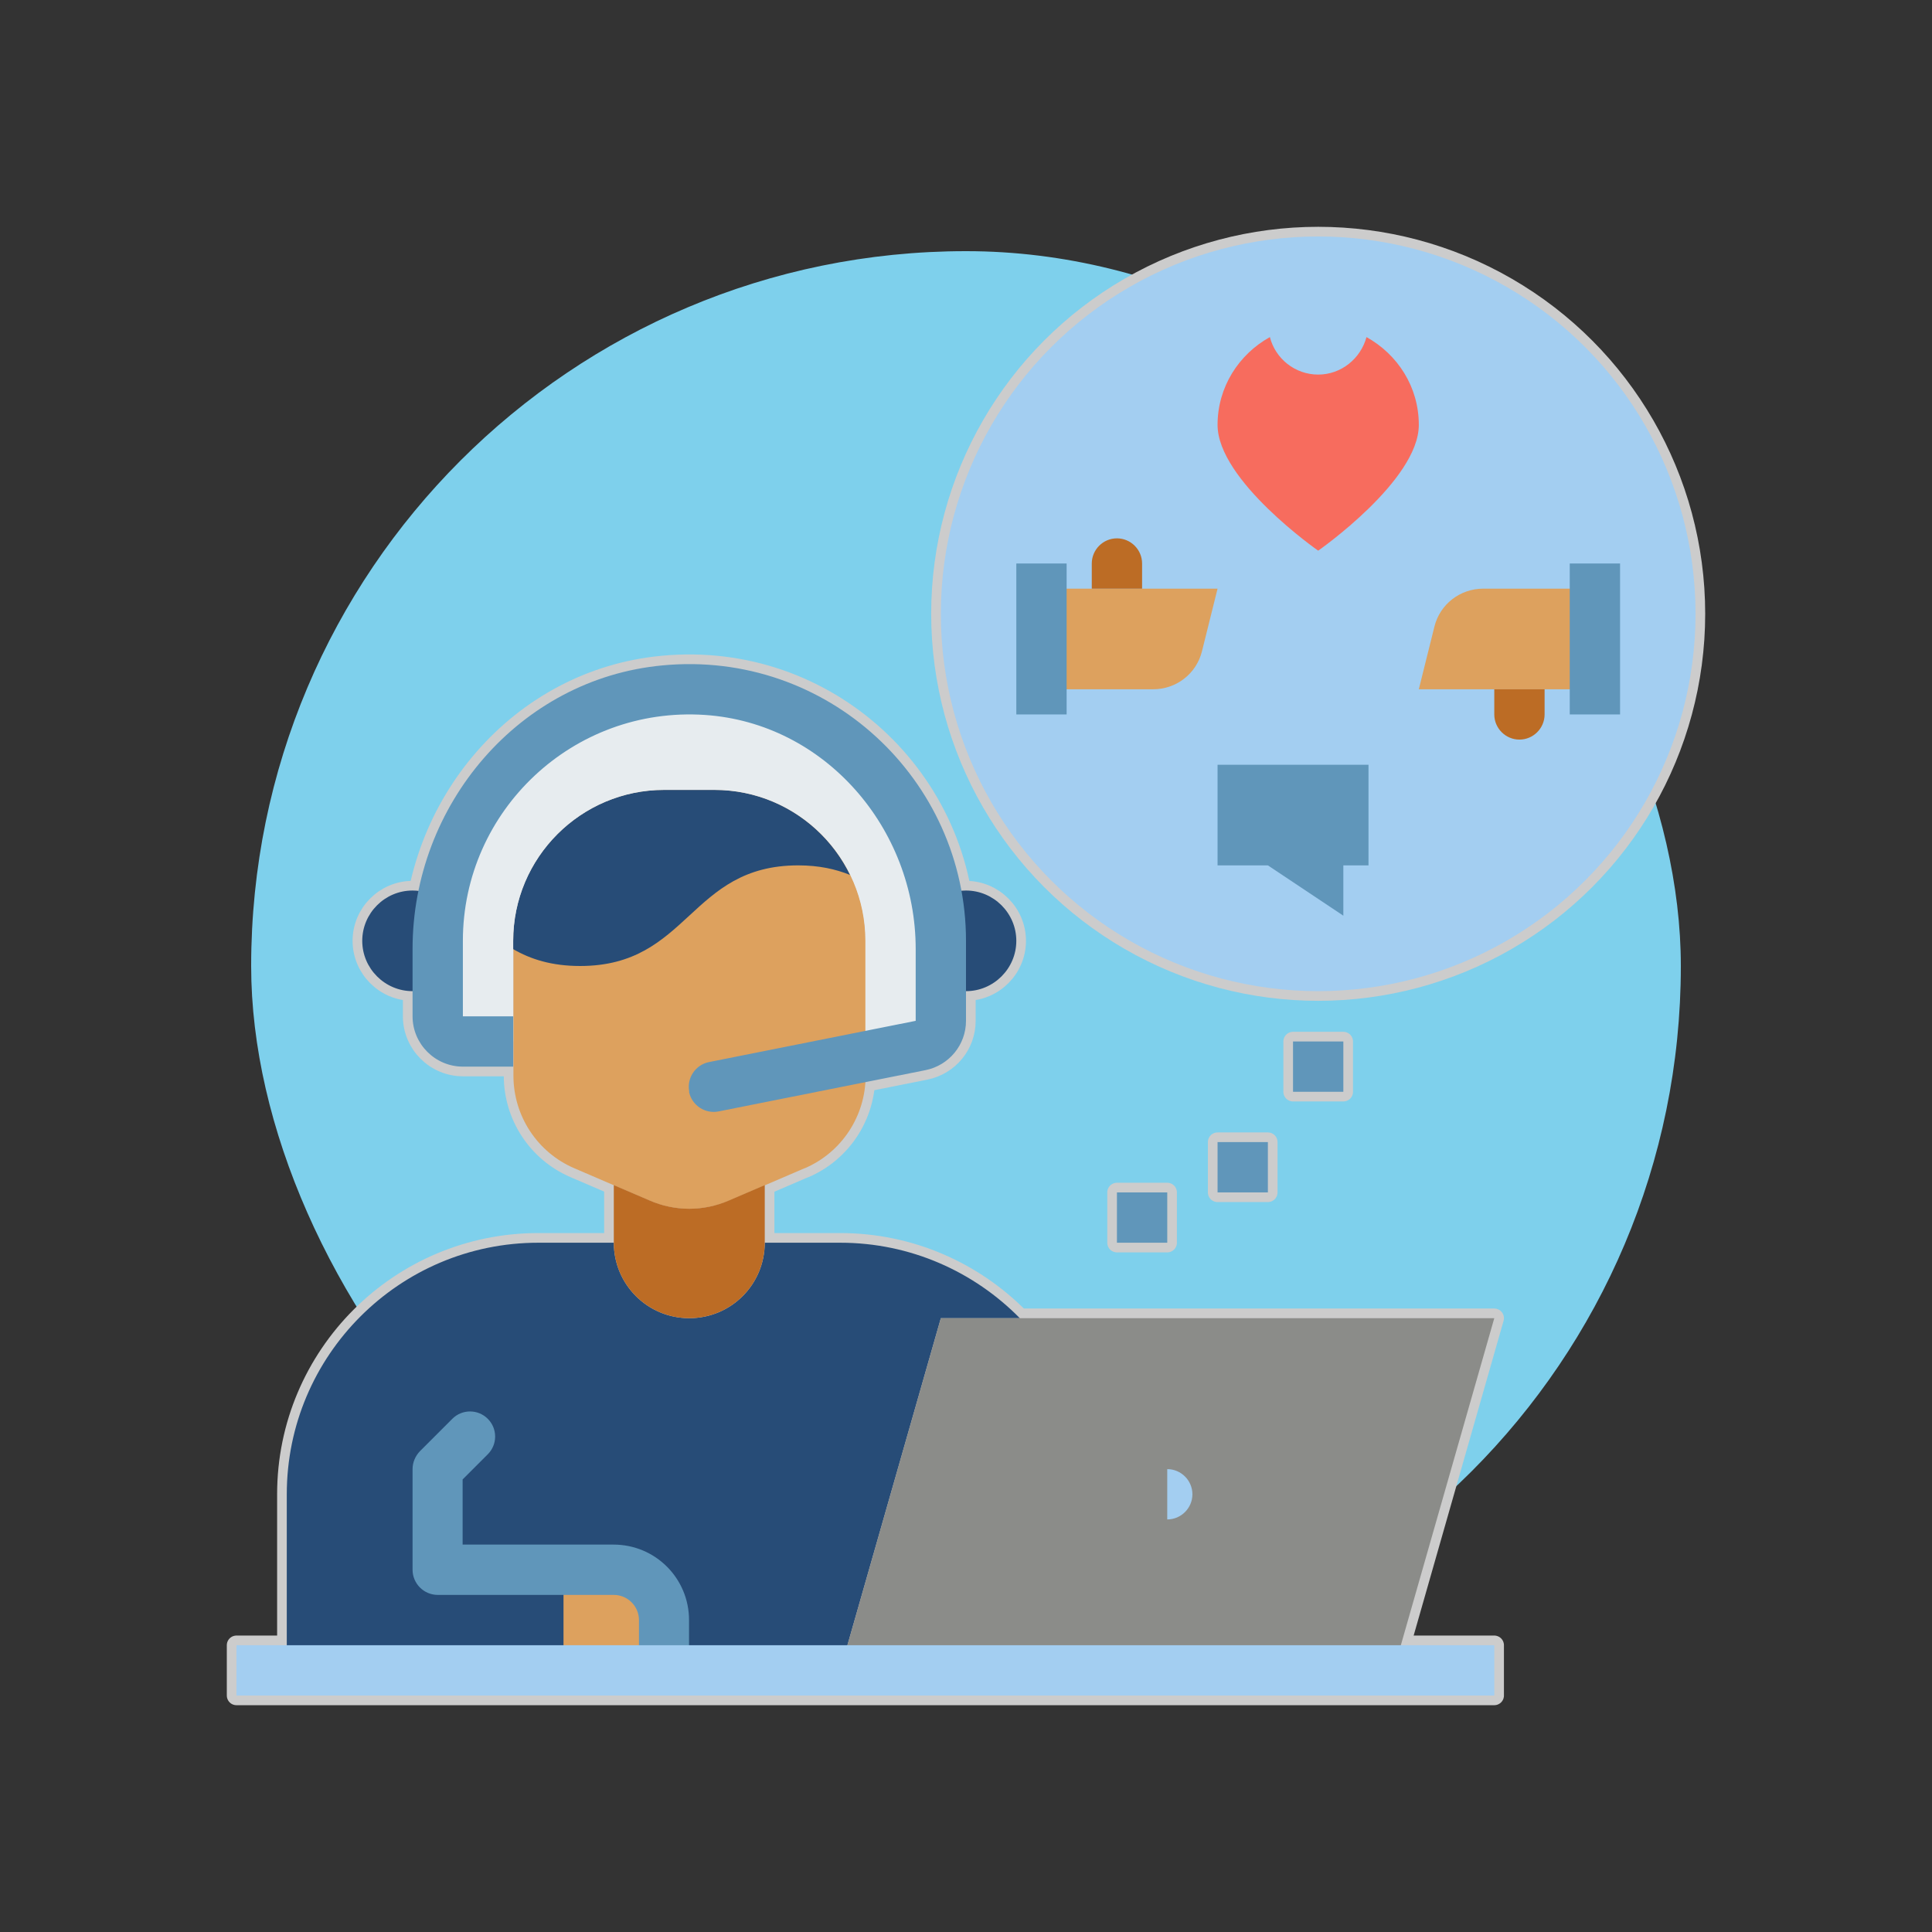 <!DOCTYPE svg PUBLIC "-//W3C//DTD SVG 1.1//EN" "http://www.w3.org/Graphics/SVG/1.1/DTD/svg11.dtd">
<!-- Uploaded to: SVG Repo, www.svgrepo.com, Transformed by: SVG Repo Mixer Tools -->
<svg width="800px" height="800px" viewBox="-6.4 -6.4 76.80 76.80" data-name="Layer 1" id="Layer_1" xmlns="http://www.w3.org/2000/svg" fill="#000000">
<rect x="-6.4" y="-6.4" width="76.80" height="76.80" fill="#333333" stroke="none"/>
<g id="SVGRepo_bgCarrier" stroke-width="0" transform="translate(8.32,8.32), scale(0.74)">
<rect x="-6.4" y="-6.4" width="76.80" height="76.80" rx="38.4" fill="#7ed0ec" strokewidth="0"/>
</g>
<g id="SVGRepo_tracerCarrier" stroke-linecap="round" stroke-linejoin="round" stroke="#CCCCCC" stroke-width="0.768">
<defs>
<style> .cls-1 { fill: #f76c5e; } .cls-2 { fill: #e7ecef; } .cls-3 { fill: #8b8c89; } .cls-4 { fill: #bc6c25; } .cls-5 { fill: #a3cef1; } .cls-6 { fill: #dda15e; } .cls-7 { fill: #6096ba; } .cls-8 { fill: #274c77; } </style>
</defs>
<path class="cls-6" d="M25.58,40.04l-3,1.29c-1.01,.43-2.15,.43-3.15,0l-3-1.29c-1.47-.63-2.42-2.08-2.42-3.68v-5.36c0-3.31,2.69-6,6-6h2c3.31,0,6,2.69,6,6v5.36c0,1.6-.95,3.05-2.42,3.68Z"/>
<path class="cls-8" d="M34.14,46c-1.82-1.85-4.35-3-7.14-3h-3c0,1.66-1.34,3-3,3s-3-1.34-3-3h-3c-5.52,0-10,4.48-10,10v7H27l4-14h3.14Z"/>
<path class="cls-6" d="M16,56h2c1.1,0,2,.9,2,2v2h-4v-4h0Z"/>
<path class="cls-8" d="M11,32.73c-.29,.17-.64,.27-1,.27-1.1,0-2-.9-2-2s.9-2,2-2c.42,0,.81,.13,1.14,.36"/>
<path class="cls-8" d="M31,32.73c.29,.17,.64,.27,1,.27,1.1,0,2-.9,2-2s-.9-2-2-2c-.42,0-.81,.13-1.14,.36"/>
<path class="cls-4" d="M18,40.71l1.42,.61c1.01,.44,2.15,.44,3.16,0l1.42-.61v2.29c0,1.66-1.34,3-3,3s-3-1.34-3-3v-2.29Z"/>
<polyline class="cls-3" points="27 60 31 46 53 46 49 60"/>
<path class="cls-8" d="M27.4,28.38h-.01c-.57-.23-1.23-.38-2.06-.38-4.33,0-4.33,4-8.67,4-1.13,0-1.97-.27-2.66-.67v-.33c0-3.31,2.69-6,6-6h2c2.37,0,4.42,1.38,5.39,3.38h.01Z"/>
<path class="cls-2" d="M28,35.6v-4.6c0-3.31-2.69-6-6-6h-2c-3.31,0-6,2.69-6,6v4h-2c-.55,0-1-.45-1-1v-3c0-5.52,4.48-10,10-10,2.76,0,5.26,1.12,7.07,2.93s2.93,4.31,2.93,7.07v3.18c0,.48-.34,.89-.8,.98l-2.2,.44Z"/>
<path class="cls-5" d="M40,52c.55,0,1,.45,1,1s-.45,1-1,1v-2Z"/>
<path class="cls-7" d="M21,37h0c-.11-.54,.24-1.07,.78-1.18l8.22-1.64v-2.86c0-4.79-3.61-8.98-8.38-9.3-5.24-.35-9.62,3.81-9.62,8.98v3h2v2h-2c-1.1,0-2-.9-2-2v-2.68c0-5.72,4.24-10.74,9.94-11.27,6.54-.62,12.06,4.53,12.06,10.95v3.18c0,.95-.67,1.77-1.61,1.96l-8.22,1.64c-.54,.11-1.07-.24-1.18-.78Z"/>
<path class="cls-7" d="M21,60h-2v-2c0-.55-.45-1-1-1h-7c-.55,0-1-.45-1-1v-4c0-.27,.11-.52,.29-.71l1.29-1.29c.39-.39,1.02-.39,1.41,0h0c.39,.39,.39,1.02,0,1.41l-1,1v2.59h6c1.66,0,3,1.34,3,3v2Z"/>
<rect class="cls-5" height="2" width="50" x="3" y="59"/>
<circle class="cls-5" cx="46" cy="18" r="15"/>
<rect class="cls-7" height="2" width="2" x="45" y="35"/>
<rect class="cls-7" height="2" width="2" x="42" y="39"/>
<rect class="cls-7" height="2" width="2" x="38" y="41"/>
<path class="cls-6" d="M35,17h7l-.62,2.49c-.22,.89-1.02,1.51-1.94,1.51h-4.44"/>
<path class="cls-4" d="M39,17h-2v-1c0-.55,.45-1,1-1h0c.55,0,1,.45,1,1v1Z"/>
<rect class="cls-7" height="6" width="2" x="34" y="16"/>
<path class="cls-6" d="M57,21h-7s.62-2.49,.62-2.49c.22-.89,1.02-1.51,1.94-1.51h4.44"/>
<path class="cls-4" d="M54,23h0c-.55,0-1-.45-1-1v-1h2v1c0,.55-.45,1-1,1Z"/>
<rect class="cls-7" height="6" width="2" x="56" y="16"/>
<path class="cls-1" d="M47.92,7c-.23,.85-1,1.49-1.92,1.49s-1.7-.63-1.92-1.49c-1.23,.68-2.08,1.98-2.08,3.49,0,2.21,4,5,4,5,0,0,4-2.79,4-5,0-1.51-.84-2.8-2.08-3.49Z"/>
<polygon class="cls-7" points="48 28 47 28 47 30 44 28 42 28 42 24 48 24 48 28"/>
</g>
<g id="SVGRepo_iconCarrier">
<defs>
<style> .cls-1 { fill: #f76c5e; } .cls-2 { fill: #e7ecef; } .cls-3 { fill: #8b8c89; } .cls-4 { fill: #bc6c25; } .cls-5 { fill: #a3cef1; } .cls-6 { fill: #dda15e; } .cls-7 { fill: #6096ba; } .cls-8 { fill: #274c77; } </style>
</defs>
<path class="cls-6" d="M25.58,40.04l-3,1.29c-1.01,.43-2.15,.43-3.15,0l-3-1.29c-1.47-.63-2.42-2.08-2.42-3.68v-5.36c0-3.31,2.69-6,6-6h2c3.31,0,6,2.69,6,6v5.36c0,1.6-.95,3.05-2.42,3.68Z"/>
<path class="cls-8" d="M34.14,46c-1.82-1.85-4.35-3-7.14-3h-3c0,1.66-1.34,3-3,3s-3-1.34-3-3h-3c-5.52,0-10,4.48-10,10v7H27l4-14h3.14Z"/>
<path class="cls-6" d="M16,56h2c1.1,0,2,.9,2,2v2h-4v-4h0Z"/>
<path class="cls-8" d="M11,32.73c-.29,.17-.64,.27-1,.27-1.1,0-2-.9-2-2s.9-2,2-2c.42,0,.81,.13,1.14,.36"/>
<path class="cls-8" d="M31,32.73c.29,.17,.64,.27,1,.27,1.1,0,2-.9,2-2s-.9-2-2-2c-.42,0-.81,.13-1.14,.36"/>
<path class="cls-4" d="M18,40.71l1.42,.61c1.01,.44,2.15,.44,3.16,0l1.42-.61v2.29c0,1.66-1.34,3-3,3s-3-1.34-3-3v-2.29Z"/>
<polyline class="cls-3" points="27 60 31 46 53 46 49 60"/>
<path class="cls-8" d="M27.4,28.38h-.01c-.57-.23-1.23-.38-2.06-.38-4.33,0-4.33,4-8.67,4-1.13,0-1.97-.27-2.66-.67v-.33c0-3.31,2.69-6,6-6h2c2.37,0,4.42,1.38,5.39,3.38h.01Z"/>
<path class="cls-2" d="M28,35.6v-4.6c0-3.31-2.69-6-6-6h-2c-3.31,0-6,2.69-6,6v4h-2c-.55,0-1-.45-1-1v-3c0-5.52,4.48-10,10-10,2.76,0,5.26,1.12,7.07,2.93s2.93,4.31,2.93,7.07v3.18c0,.48-.34,.89-.8,.98l-2.2,.44Z"/>
<path class="cls-5" d="M40,52c.55,0,1,.45,1,1s-.45,1-1,1v-2Z"/>
<path class="cls-7" d="M21,37h0c-.11-.54,.24-1.07,.78-1.18l8.22-1.64v-2.86c0-4.79-3.61-8.98-8.38-9.3-5.24-.35-9.62,3.81-9.62,8.98v3h2v2h-2c-1.1,0-2-.9-2-2v-2.68c0-5.72,4.24-10.74,9.94-11.27,6.54-.62,12.06,4.53,12.06,10.95v3.18c0,.95-.67,1.77-1.61,1.96l-8.22,1.64c-.54,.11-1.07-.24-1.18-.78Z"/>
<path class="cls-7" d="M21,60h-2v-2c0-.55-.45-1-1-1h-7c-.55,0-1-.45-1-1v-4c0-.27,.11-.52,.29-.71l1.29-1.29c.39-.39,1.02-.39,1.41,0h0c.39,.39,.39,1.02,0,1.41l-1,1v2.59h6c1.66,0,3,1.34,3,3v2Z"/>
<rect class="cls-5" height="2" width="50" x="3" y="59"/>
<circle class="cls-5" cx="46" cy="18" r="15"/>
<rect class="cls-7" height="2" width="2" x="45" y="35"/>
<rect class="cls-7" height="2" width="2" x="42" y="39"/>
<rect class="cls-7" height="2" width="2" x="38" y="41"/>
<path class="cls-6" d="M35,17h7l-.62,2.49c-.22,.89-1.02,1.51-1.94,1.51h-4.44"/>
<path class="cls-4" d="M39,17h-2v-1c0-.55,.45-1,1-1h0c.55,0,1,.45,1,1v1Z"/>
<rect class="cls-7" height="6" width="2" x="34" y="16"/>
<path class="cls-6" d="M57,21h-7s.62-2.49,.62-2.49c.22-.89,1.02-1.51,1.94-1.51h4.44"/>
<path class="cls-4" d="M54,23h0c-.55,0-1-.45-1-1v-1h2v1c0,.55-.45,1-1,1Z"/>
<rect class="cls-7" height="6" width="2" x="56" y="16"/>
<path class="cls-1" d="M47.92,7c-.23,.85-1,1.49-1.92,1.49s-1.7-.63-1.92-1.49c-1.23,.68-2.08,1.98-2.08,3.49,0,2.21,4,5,4,5,0,0,4-2.79,4-5,0-1.51-.84-2.8-2.08-3.49Z"/>
<polygon class="cls-7" points="48 28 47 28 47 30 44 28 42 28 42 24 48 24 48 28"/>
</g>
</svg>